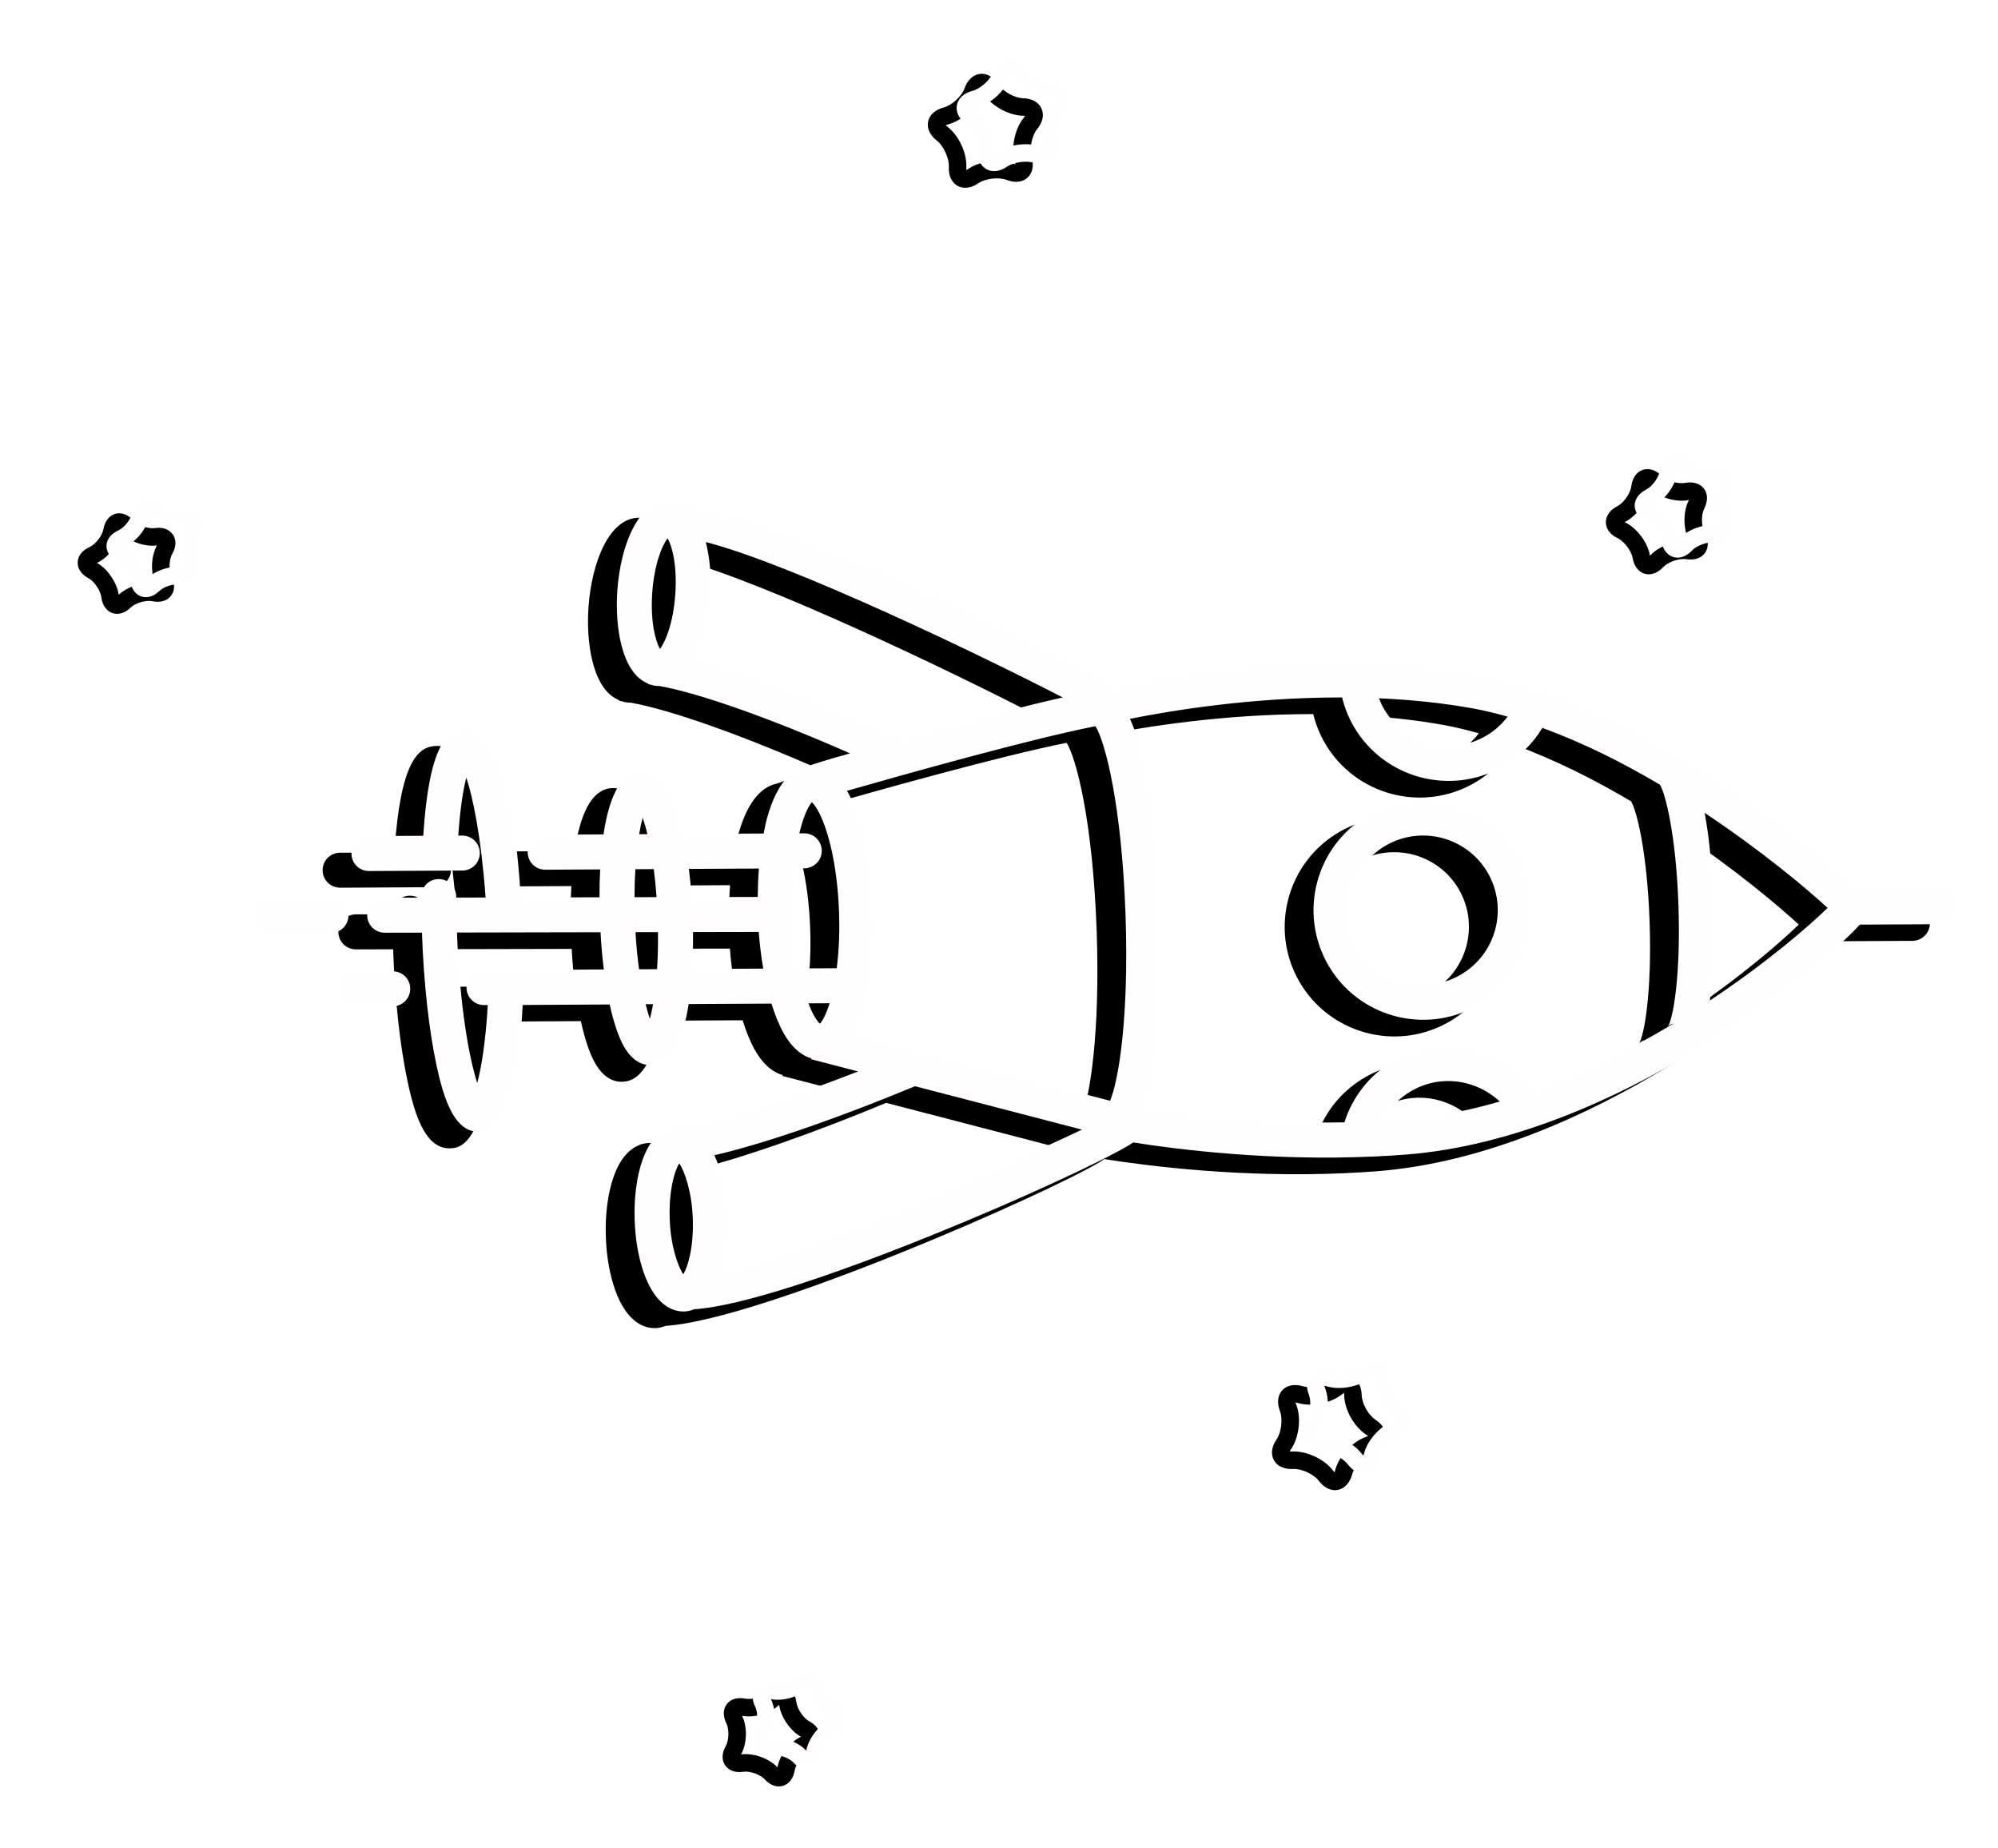 
<svg width="120px" height="111px" viewBox="0 0 120 111" version="1.1" xmlns="http://www.w3.org/2000/svg" xmlns:xlink="http://www.w3.org/1999/xlink">
    <!-- Generator: Sketch 50.2 (55047) - http://www.bohemiancoding.com/sketch -->
    <desc>Created with Sketch.</desc>
    <defs>
        <path d="M60.387,23.215 C56.756,23.215 53.802,26.169 53.802,29.8 C53.802,33.431 56.756,36.384 60.387,36.384 C64.018,36.384 66.971,33.43 66.971,29.8 C66.971,26.17 64.018,23.215 60.387,23.215 Z M60.387,34.284 C57.914,34.284 55.903,32.273 55.903,29.8 C55.903,27.327 57.915,25.316 60.387,25.316 C62.859,25.316 64.871,27.327 64.871,29.8 C64.871,32.272 62.859,34.284 60.387,34.284 Z" id="path-1"></path>
        <filter x="-53.2%" y="-38.0%" width="206.3%" height="206.3%" filterUnits="objectBoundingBox" id="filter-2">
            <feOffset dx="0" dy="2" in="SourceAlpha" result="shadowOffsetOuter1"></feOffset>
            <feGaussianBlur stdDeviation="2" in="shadowOffsetOuter1" result="shadowBlurOuter1"></feGaussianBlur>
            <feColorMatrix values="0 0 0 0 1   0 0 0 0 0.537   0 0 0 0 0.341  0 0 0 0.5 0" type="matrix" in="shadowBlurOuter1"></feColorMatrix>
        </filter>
        <path d="M76.282,1.831 C75.776,1.542 75.135,1.718 74.85,2.223 L72.386,6.543 C69.231,7.442 56.36,12.008 49.768,19.816 C43.699,27.005 40.434,36.133 39.463,39.164 C39.377,39.199 39.279,39.242 39.159,39.303 C35.89,40.942 20.255,51.579 16.919,56.263 C16.743,56.397 16.598,56.54 16.503,56.68 C15.431,58.269 17.334,60.608 19.554,62.107 C21.08,63.135 22.699,63.751 23.883,63.751 C24.576,63.751 25.028,63.546 25.341,63.3 L25.368,63.319 C25.389,63.29 25.416,63.257 25.439,63.228 C25.558,63.122 25.657,63.011 25.729,62.904 C25.751,62.872 25.772,62.827 25.794,62.788 C27.392,60.904 30.815,57.981 35.02,54.9 C34.671,56.275 34.478,57.099 34.397,57.612 C34.146,58.357 34.279,59.518 35.891,61.155 C36.102,61.37 36.349,61.586 36.595,61.801 L34.201,66 C33.108,65.647 32.157,65.444 31.462,65.444 C30.374,65.444 29.895,65.916 29.686,66.311 C29.066,67.477 30.241,68.892 31.832,70.156 L30.094,73.204 C29.807,73.709 29.982,74.349 30.487,74.638 C30.651,74.731 30.83,74.776 31.006,74.776 C31.371,74.776 31.726,74.586 31.92,74.245 L33.553,71.382 C34.045,71.699 34.53,71.993 34.982,72.254 L32.627,76.352 C29.702,74.902 23.392,71.966 22.204,74.206 C21.712,75.129 21.871,76.495 26.492,79.572 L24.872,82.411 C24.584,82.916 24.759,83.556 25.264,83.843 C25.428,83.938 25.607,83.983 25.783,83.983 C26.148,83.983 26.503,83.793 26.696,83.452 L29.475,78.581 C29.763,78.078 29.588,77.435 29.083,77.148 C28.578,76.859 27.936,77.036 27.651,77.541 L27.534,77.746 C26.136,76.807 25.267,76.084 24.757,75.586 C25.996,75.842 28.283,76.591 31.574,78.185 L30.694,79.715 C30.679,79.707 30.67,79.7 30.653,79.691 C30.156,79.393 29.509,79.557 29.213,80.056 C28.917,80.554 29.08,81.199 29.578,81.495 C29.605,81.512 29.622,81.522 29.648,81.536 L28.553,83.442 C28.263,83.944 28.437,84.587 28.941,84.876 C29.106,84.971 29.285,85.016 29.463,85.016 C29.827,85.016 30.18,84.828 30.375,84.489 L31.49,82.549 C34.139,83.956 36.735,85.099 38.8,85.766 C39.843,86.104 40.925,86.395 41.814,86.395 C42.596,86.395 43.229,86.169 43.555,85.554 C43.819,85.06 44.581,83.576 38.275,79.481 L40.864,74.941 C41.909,75.271 42.82,75.462 43.492,75.462 C44.58,75.462 45.059,74.99 45.27,74.592 C45.876,73.449 44.757,72.065 43.213,70.82 L45.676,66.5 C46.389,66.662 47.049,66.755 47.616,66.755 C48.705,66.755 49.345,66.439 49.725,66.067 L49.764,66.104 L51.807,64.03 C51.085,68.764 50.179,72.759 49.326,74.917 C49.296,74.962 49.267,75.007 49.246,75.048 C49.187,75.159 49.131,75.301 49.091,75.467 C49.077,75.497 49.063,75.534 49.048,75.566 L49.071,75.576 C48.975,76.126 49.092,76.928 49.967,77.939 C50.649,78.727 51.671,79.504 52.848,80.127 C54.286,80.893 55.765,81.329 56.906,81.329 C58.303,81.329 58.864,80.667 59.073,80.272 C59.15,80.126 59.221,79.927 59.255,79.688 C61.82,74.51 63.861,55.759 63.774,52.11 C63.772,52.007 63.764,51.934 63.758,51.856 C65.468,49.745 68.868,45.258 71.716,39.762 L71.725,39.752 C71.724,39.751 71.723,39.751 71.723,39.75 C72.025,39.167 72.323,38.577 72.609,37.973 C78.025,26.556 75.351,10.957 74.252,7.518 L76.676,3.269 C76.962,2.759 76.786,2.118 76.282,1.831 Z M69.057,40.266 C66.602,44.687 63.875,48.328 62.333,50.259 C61.852,49.695 61.168,49.065 60.256,48.349 C58.331,46.838 55.625,45.131 52.636,43.544 C50.021,42.154 44.805,39.584 41.632,39.305 C42.395,37.037 44.12,32.405 46.889,27.627 C47.473,27.796 48.087,27.893 48.724,27.893 C52.355,27.893 55.309,24.939 55.309,21.308 C55.309,20.154 55.008,19.07 54.486,18.126 C56.475,16.457 58.723,14.979 60.969,13.716 C61.587,13.691 64.07,14.39 67.764,16.354 C71.587,18.384 73.579,20.102 73.797,20.571 C73.775,20.522 73.742,20.358 73.803,20.16 C73.857,23.037 73.688,26.179 73.122,29.306 C69.866,29.701 67.334,32.476 67.334,35.837 C67.334,37.542 67.989,39.095 69.057,40.266 Z M48.701,61.781 C47.551,60.611 45.857,59.405 43.936,58.385 C41.344,57.007 38.743,56.184 36.978,56.184 C36.942,56.184 36.913,56.188 36.876,56.191 C37.771,52.605 39.681,45.125 40.977,41.319 C42.055,41.271 45.85,42.316 51.651,45.397 C57.151,48.32 60.123,50.773 60.897,51.805 L49.764,63.105 C49.519,62.704 49.176,62.265 48.701,61.781 Z M72.414,8.694 C72.79,10.158 73.435,13.467 73.696,17.599 C72.424,16.619 70.677,15.522 68.749,14.498 C66.787,13.456 65.135,12.707 63.778,12.235 C67.481,10.402 70.816,9.189 72.414,8.694 Z M51.373,21.17 C51.832,20.627 52.335,20.105 52.858,19.593 C53.079,20.122 53.208,20.699 53.208,21.307 C53.208,23.78 51.196,25.791 48.724,25.791 C48.492,25.791 48.264,25.77 48.041,25.735 C49.038,24.172 50.146,22.623 51.373,21.17 Z M18.354,57.931 C18.932,57.931 20.102,58.269 21.505,59.215 C22.94,60.183 23.685,61.161 23.881,61.65 C23.303,61.648 22.133,61.311 20.73,60.366 C19.297,59.397 18.553,58.419 18.354,57.931 Z M35.797,51.756 C32.227,54.267 28.027,57.514 25.415,60.119 C24.834,59.223 23.881,58.283 22.681,57.473 C21.673,56.794 20.636,56.319 19.699,56.058 C23.417,52.261 33.854,45.136 38.5,42.157 C37.852,44.243 37.049,47.115 36.097,50.759 C36,51.126 35.912,51.465 35.826,51.797 L35.797,51.756 Z M36.417,58.349 C36.521,58.319 36.701,58.286 36.978,58.286 C38.088,58.286 40.24,58.801 42.951,60.241 C44.115,60.858 45.043,61.471 45.796,62.044 L44.665,64.025 C43.773,63.717 42.76,63.289 41.645,62.696 C40.738,62.215 39.969,61.736 39.314,61.277 L39.628,60.725 C39.915,60.222 39.74,59.58 39.235,59.293 C38.731,59.006 38.089,59.182 37.802,59.685 L37.657,59.937 C36.903,59.223 36.502,58.646 36.417,58.349 Z M38.274,63.098 C38.73,63.411 39.212,63.715 39.716,64.013 L37.737,67.455 C37.209,67.196 36.695,66.965 36.191,66.751 L38.274,63.098 Z M38.552,70.257 C39.266,70.659 39.899,71.049 40.45,71.418 L39.914,72.356 C39.284,72.099 38.603,71.792 37.878,71.428 L38.552,70.257 Z M32.139,67.616 C32.425,67.67 32.763,67.752 33.139,67.863 L32.892,68.296 C32.586,68.043 32.336,67.815 32.139,67.616 Z M34.599,69.545 L35.147,68.585 C35.631,68.786 36.148,69.02 36.689,69.28 L36.029,70.428 C35.506,70.125 35.026,69.828 34.599,69.545 Z M35.297,80.451 C35.009,80.956 35.185,81.597 35.69,81.886 C35.854,81.978 36.033,82.023 36.209,82.023 C36.574,82.023 36.929,81.833 37.123,81.492 L37.232,81.3 C39.109,82.532 40.305,83.524 40.97,84.186 C39.465,83.869 36.537,82.84 32.536,80.724 L36.831,73.248 C37.528,73.602 38.209,73.917 38.866,74.194 L35.297,80.451 Z M42.814,73.28 C42.559,73.233 42.257,73.159 41.928,73.064 L42.15,72.676 C42.412,72.898 42.639,73.104 42.814,73.28 Z M41.497,69.58 C40.832,69.146 40.177,68.759 39.599,68.433 L41.567,65.01 C42.259,65.342 42.945,65.633 43.609,65.877 L41.497,69.58 Z M47.615,64.648 C47.383,64.648 47.093,64.62 46.772,64.57 L47.403,63.465 C47.859,63.961 48.111,64.356 48.176,64.587 C48.073,64.618 47.894,64.648 47.615,64.648 Z M61.555,54.132 C61.099,59.683 59.717,72.105 58.123,77.145 C57.45,76.44 56.529,75.75 55.469,75.188 C54.203,74.516 52.919,74.116 51.848,74.023 C52.875,70.651 53.736,65.726 54.282,61.514 L61.555,54.132 Z M53.834,78.267 C52.306,77.455 51.461,76.561 51.215,76.095 C51.681,76.046 52.986,76.246 54.483,77.042 C56.011,77.854 56.856,78.749 57.103,79.215 C56.629,79.26 55.329,79.061 53.834,78.267 Z M70.71,37.066 C70.522,37.459 70.329,37.844 70.135,38.229 C69.696,37.536 69.435,36.717 69.435,35.836 C69.435,33.811 70.793,32.114 72.641,31.56 C72.173,33.447 71.546,35.304 70.71,37.066 Z" id="path-3"></path>
        <filter x="-6.6%" y="-2.4%" width="113.2%" height="109.4%" filterUnits="objectBoundingBox" id="filter-4">
            <feGaussianBlur stdDeviation="0" in="SourceGraphic"></feGaussianBlur>
        </filter>
        <filter x="-11.5%" y="-5.9%" width="123.1%" height="116.5%" filterUnits="objectBoundingBox" id="filter-5">
            <feOffset dx="0" dy="2" in="SourceAlpha" result="shadowOffsetOuter1"></feOffset>
            <feGaussianBlur stdDeviation="2" in="shadowOffsetOuter1" result="shadowBlurOuter1"></feGaussianBlur>
            <feColorMatrix values="0 0 0 0 1   0 0 0 0 0.298   0 0 0 0 0  0 0 0 0.5 0" type="matrix" in="shadowBlurOuter1"></feColorMatrix>
        </filter>
        <path d="M44.589,4.24 C44.936,4.503 45.232,5.139 45.211,5.573 C45.188,6.056 45.356,6.338 45.5,6.49 C45.669,6.668 45.9,6.765 46.151,6.765 C46.393,6.765 46.642,6.678 46.891,6.505 C47.234,6.267 47.963,6.18 48.352,6.325 C48.886,6.528 49.374,6.421 49.638,6.065 C49.837,5.797 49.879,5.423 49.756,5.014 C49.631,4.598 49.765,3.91 50.037,3.57 C50.349,3.182 50.433,2.756 50.267,2.403 C50.102,2.049 49.722,1.84 49.225,1.828 C48.789,1.818 48.175,1.478 47.938,1.115 C47.602,0.605 47.209,0.529 47.004,0.529 C46.573,0.529 46.209,0.836 46.029,1.349 C45.885,1.76 45.372,2.239 44.953,2.353 C44.474,2.484 44.156,2.778 44.081,3.162 C44.008,3.546 44.192,3.938 44.589,4.24 Z M45.231,3.367 C45.98,3.162 46.766,2.429 47.022,1.697 C47.027,1.683 47.032,1.67 47.038,1.658 C47.045,1.668 47.053,1.679 47.061,1.692 C47.485,2.34 48.425,2.862 49.203,2.88 C49.217,2.88 49.231,2.881 49.244,2.881 C49.236,2.891 49.228,2.903 49.218,2.915 C48.734,3.52 48.529,4.577 48.752,5.318 C48.756,5.333 48.759,5.345 48.762,5.358 C48.751,5.355 48.738,5.35 48.724,5.345 C48.011,5.075 46.912,5.215 46.293,5.644 C46.281,5.652 46.27,5.66 46.259,5.666 C46.258,5.653 46.259,5.64 46.259,5.624 C46.297,4.836 45.853,3.882 45.225,3.405 C45.213,3.396 45.203,3.387 45.193,3.379 C45.204,3.375 45.217,3.37 45.231,3.367 Z" id="path-6"></path>
        <filter x="-63.6%" y="-32.1%" width="227.3%" height="228.3%" filterUnits="objectBoundingBox" id="filter-7">
            <feGaussianBlur stdDeviation="0" in="SourceGraphic"></feGaussianBlur>
        </filter>
        <filter x="-111.4%" y="-80.2%" width="322.7%" height="324.5%" filterUnits="objectBoundingBox" id="filter-8">
            <feOffset dx="0" dy="2" in="SourceAlpha" result="shadowOffsetOuter1"></feOffset>
            <feGaussianBlur stdDeviation="2" in="shadowOffsetOuter1" result="shadowBlurOuter1"></feGaussianBlur>
            <feColorMatrix values="0 0 0 0 1   0 0 0 0 0.298   0 0 0 0 0  0 0 0 0.5 0" type="matrix" in="shadowBlurOuter1"></feColorMatrix>
        </filter>
        <path d="M9.453,25.547 C8.955,25.427 8.356,24.901 8.173,24.422 C7.882,23.658 7.356,23.575 7.143,23.575 C6.921,23.575 6.496,23.66 6.144,24.232 C5.875,24.668 5.19,25.074 4.678,25.101 C4.147,25.128 3.748,25.361 3.585,25.739 C3.422,26.118 3.526,26.568 3.871,26.973 C4.203,27.363 4.377,28.14 4.245,28.634 C4.093,29.194 4.24,29.545 4.391,29.741 C4.678,30.118 5.21,30.216 5.773,29.982 C6.221,29.796 7.065,29.875 7.472,30.141 C7.733,30.311 7.993,30.397 8.241,30.397 C8.513,30.397 8.76,30.292 8.938,30.099 C9.091,29.934 9.265,29.626 9.224,29.101 C9.186,28.599 9.508,27.853 9.899,27.537 C10.315,27.203 10.5,26.78 10.41,26.377 C10.32,25.975 9.971,25.672 9.453,25.547 Z M9.24,26.72 C8.579,27.253 8.113,28.335 8.178,29.181 C8.182,29.245 8.18,29.295 8.176,29.331 C8.143,29.319 8.1,29.297 8.045,29.261 C7.618,28.983 7.024,28.824 6.412,28.824 C6.03,28.824 5.671,28.888 5.373,29.011 C5.301,29.041 5.248,29.053 5.231,29.077 C5.232,29.04 5.237,28.985 5.259,28.909 C5.478,28.088 5.22,26.939 4.67,26.293 C4.623,26.237 4.594,26.192 4.571,26.175 C4.606,26.165 4.658,26.154 4.73,26.151 C5.579,26.108 6.594,25.507 7.038,24.784 C7.076,24.723 7.11,24.682 7.119,24.655 C7.14,24.686 7.166,24.732 7.192,24.8 C7.497,25.594 8.382,26.371 9.207,26.571 C9.276,26.588 9.326,26.607 9.354,26.608 C9.333,26.634 9.296,26.673 9.24,26.72 Z" id="path-9"></path>
        <filter x="-57.8%" y="-29.3%" width="215.6%" height="217.3%" filterUnits="objectBoundingBox" id="filter-10">
            <feGaussianBlur stdDeviation="0" in="SourceGraphic"></feGaussianBlur>
        </filter>
        <filter x="-101.1%" y="-73.3%" width="302.2%" height="305.2%" filterUnits="objectBoundingBox" id="filter-11">
            <feOffset dx="0" dy="2" in="SourceAlpha" result="shadowOffsetOuter1"></feOffset>
            <feGaussianBlur stdDeviation="2" in="shadowOffsetOuter1" result="shadowBlurOuter1"></feGaussianBlur>
            <feColorMatrix values="0 0 0 0 1   0 0 0 0 0.298   0 0 0 0 0  0 0 0 0.5 0" type="matrix" in="shadowBlurOuter1"></feColorMatrix>
        </filter>
        <path d="M85.737,85.059 C85.781,84.583 85.623,84.298 85.483,84.144 C85.171,83.804 84.639,83.769 84.144,84.081 C83.819,84.286 83.13,84.338 82.78,84.187 C82.265,83.968 81.776,84.056 81.506,84.401 C81.311,84.653 81.258,85.008 81.357,85.402 C81.456,85.794 81.303,86.425 81.036,86.729 C80.718,87.092 80.619,87.502 80.764,87.853 C80.91,88.206 81.269,88.425 81.751,88.458 C82.153,88.484 82.709,88.825 82.916,89.174 C83.229,89.703 83.626,89.783 83.834,89.783 C84.027,89.783 84.508,89.709 84.779,89.03 C84.929,88.654 85.427,88.23 85.82,88.141 C86.291,88.037 86.612,87.764 86.701,87.393 C86.792,87.023 86.63,86.633 86.261,86.324 C85.948,86.066 85.699,85.463 85.737,85.059 Z M83.81,88.624 C83.423,87.984 82.578,87.465 81.834,87.412 C82.323,86.846 82.556,85.884 82.378,85.157 C83.044,85.436 84.078,85.356 84.69,84.978 C84.628,85.721 85.003,86.636 85.573,87.12 C84.847,87.293 84.095,87.933 83.81,88.624 Z" id="path-12"></path>
        <filter x="-66.4%" y="-33.8%" width="232.7%" height="235.2%" filterUnits="objectBoundingBox" id="filter-13">
            <feGaussianBlur stdDeviation="0" in="SourceGraphic"></feGaussianBlur>
        </filter>
        <filter x="-116.1%" y="-84.5%" width="332.3%" height="336.6%" filterUnits="objectBoundingBox" id="filter-14">
            <feOffset dx="0" dy="2" in="SourceAlpha" result="shadowOffsetOuter1"></feOffset>
            <feGaussianBlur stdDeviation="2" in="shadowOffsetOuter1" result="shadowBlurOuter1"></feGaussianBlur>
            <feColorMatrix values="0 0 0 0 1   0 0 0 0 0.298   0 0 0 0 0  0 0 0 0.5 0" type="matrix" in="shadowBlurOuter1"></feColorMatrix>
        </filter>
        <path d="M5.454,82.883 C5.051,82.854 4.496,82.509 4.291,82.162 C3.978,81.629 3.58,81.549 3.372,81.549 C3.178,81.549 2.699,81.623 2.427,82.3 C2.274,82.675 1.776,83.096 1.383,83.184 C0.912,83.287 0.589,83.56 0.498,83.929 C0.408,84.298 0.567,84.69 0.937,84.999 C1.247,85.26 1.493,85.863 1.454,86.265 C1.408,86.744 1.566,87.029 1.706,87.182 C1.873,87.367 2.106,87.467 2.362,87.467 C2.582,87.467 2.812,87.396 3.043,87.25 C3.369,87.047 4.058,86.997 4.407,87.149 C4.92,87.373 5.411,87.286 5.683,86.937 C5.822,86.761 5.96,86.445 5.835,85.943 C5.738,85.548 5.894,84.915 6.162,84.613 C6.481,84.253 6.581,83.842 6.437,83.491 C6.294,83.139 5.935,82.917 5.454,82.883 Z M4.812,86.179 C4.147,85.9 3.111,85.978 2.501,86.352 C2.567,85.607 2.191,84.69 1.624,84.206 C2.351,84.038 3.106,83.4 3.395,82.709 C3.78,83.349 4.622,83.87 5.366,83.93 C4.875,84.49 4.64,85.453 4.812,86.179 Z" id="path-15"></path>
        <filter x="-66.4%" y="-33.8%" width="232.7%" height="235.2%" filterUnits="objectBoundingBox" id="filter-16">
            <feGaussianBlur stdDeviation="0" in="SourceGraphic"></feGaussianBlur>
        </filter>
        <filter x="-116.1%" y="-84.5%" width="332.2%" height="336.6%" filterUnits="objectBoundingBox" id="filter-17">
            <feOffset dx="0" dy="2" in="SourceAlpha" result="shadowOffsetOuter1"></feOffset>
            <feGaussianBlur stdDeviation="2" in="shadowOffsetOuter1" result="shadowBlurOuter1"></feGaussianBlur>
            <feColorMatrix values="0 0 0 0 1   0 0 0 0 0.298   0 0 0 0 0  0 0 0 0.5 0" type="matrix" in="shadowBlurOuter1"></feColorMatrix>
        </filter>
        <path d="M87.594,48.427 C87.24,48.072 86.999,47.296 87.091,46.801 C87.194,46.252 87.034,45.92 86.882,45.737 C86.573,45.365 86.023,45.296 85.46,45.578 C85.253,45.683 84.955,45.744 84.642,45.744 C84.301,45.744 83.979,45.674 83.756,45.554 C83.198,45.252 82.64,45.309 82.321,45.682 C82.169,45.86 82.005,46.185 82.089,46.727 C82.167,47.226 81.905,47.995 81.539,48.34 C81.152,48.707 81.001,49.144 81.123,49.538 C81.244,49.932 81.615,50.204 82.141,50.288 C82.639,50.368 83.289,50.854 83.506,51.309 C83.736,51.795 84.109,52.077 84.527,52.077 C84.934,52.077 85.304,51.808 85.545,51.341 C85.778,50.883 86.43,50.424 86.938,50.359 C87.466,50.291 87.844,50.026 87.978,49.636 C88.109,49.245 87.97,48.807 87.594,48.427 Z M86.801,49.315 C85.959,49.425 84.996,50.104 84.609,50.859 C84.58,50.917 84.552,50.958 84.53,50.987 C84.509,50.958 84.481,50.917 84.454,50.857 C84.09,50.09 83.146,49.384 82.308,49.249 C82.24,49.239 82.19,49.225 82.162,49.225 C82.16,49.225 82.159,49.225 82.158,49.225 C82.177,49.195 82.211,49.154 82.263,49.102 C82.879,48.52 83.26,47.404 83.128,46.564 C83.117,46.494 83.117,46.44 83.107,46.414 C83.141,46.422 83.19,46.44 83.255,46.476 C83.632,46.682 84.124,46.795 84.642,46.795 C84.643,46.795 84.643,46.795 84.643,46.795 C85.122,46.795 85.582,46.695 85.937,46.516 C86.002,46.482 86.051,46.467 86.074,46.45 C86.077,46.486 86.074,46.539 86.061,46.609 C85.904,47.444 86.251,48.57 86.852,49.171 C86.903,49.222 86.935,49.265 86.959,49.281 C86.924,49.293 86.873,49.307 86.801,49.315 Z" id="path-18"></path>
        <filter x="-57.6%" y="-29.8%" width="215.2%" height="219.1%" filterUnits="objectBoundingBox" id="filter-19">
            <feGaussianBlur stdDeviation="0" in="SourceGraphic"></feGaussianBlur>
        </filter>
        <filter x="-100.8%" y="-74.4%" width="301.6%" height="308.4%" filterUnits="objectBoundingBox" id="filter-20">
            <feOffset dx="0" dy="2" in="SourceAlpha" result="shadowOffsetOuter1"></feOffset>
            <feGaussianBlur stdDeviation="2" in="shadowOffsetOuter1" result="shadowBlurOuter1"></feGaussianBlur>
            <feColorMatrix values="0 0 0 0 1   0 0 0 0 0.298   0 0 0 0 0  0 0 0 0.5 0" type="matrix" in="shadowBlurOuter1"></feColorMatrix>
        </filter>
    </defs>
    <g id="Page-1" stroke="none" stroke-width="1" fill="none" fill-rule="evenodd">
        <g id="rocket" transform="translate(63.5, 49) rotate(60) translate(-63.5, -49) translate(19, 3)" fill-rule="nonzero">
            <g id="Shape">
                <use fill="black" fill-opacity="1" filter="url(#filter-2)" xlink:href="#path-1"></use>
                <use fill="#FFFDFD" fill-rule="evenodd" xlink:href="#path-1"></use>
            </g>
            <g id="Shape" filter="url(#filter-4)">
                <use fill="black" fill-opacity="1" filter="url(#filter-5)" xlink:href="#path-3"></use>
                <use fill="#FFFDFD" fill-rule="evenodd" xlink:href="#path-3"></use>
            </g>
            <path d="M28.382,85.851 C27.877,85.564 27.236,85.741 26.949,86.245 L25.09,89.505 C24.803,90.01 24.978,90.65 25.483,90.939 C25.647,91.032 25.825,91.077 26.002,91.077 C26.367,91.077 26.722,90.887 26.916,90.546 L28.775,87.286 C29.062,86.78 28.887,86.14 28.382,85.851 Z" id="Shape" fill="#FFFDFD"></path>
            <path d="M34.053,84.842 C33.549,84.55 32.907,84.727 32.621,85.234 L31.475,87.242 C31.187,87.745 31.362,88.387 31.867,88.674 C32.032,88.769 32.21,88.812 32.386,88.812 C32.751,88.812 33.106,88.624 33.299,88.283 L34.445,86.275 C34.733,85.769 34.558,85.129 34.053,84.842 Z" id="Shape" fill="#FFFDFD"></path>
            <g id="Shape" filter="url(#filter-7)">
                <use fill="black" fill-opacity="1" filter="url(#filter-8)" xlink:href="#path-6"></use>
                <use fill="#FFFDFD" fill-rule="evenodd" xlink:href="#path-6"></use>
            </g>
            <g id="Shape" filter="url(#filter-10)">
                <use fill="black" fill-opacity="1" filter="url(#filter-11)" xlink:href="#path-9"></use>
                <use fill="#FFFDFD" fill-rule="evenodd" xlink:href="#path-9"></use>
            </g>
            <g id="Shape" filter="url(#filter-13)">
                <use fill="black" fill-opacity="1" filter="url(#filter-14)" xlink:href="#path-12"></use>
                <use fill="#FFFDFD" fill-rule="evenodd" xlink:href="#path-12"></use>
            </g>
            <g id="Shape" filter="url(#filter-16)">
                <use fill="black" fill-opacity="1" filter="url(#filter-17)" xlink:href="#path-15"></use>
                <use fill="#FFFDFD" fill-rule="evenodd" xlink:href="#path-15"></use>
            </g>
            <g id="Shape" filter="url(#filter-19)">
                <use fill="black" fill-opacity="1" filter="url(#filter-20)" xlink:href="#path-18"></use>
                <use fill="#FFFDFD" fill-rule="evenodd" xlink:href="#path-18"></use>
            </g>
        </g>
    </g>
</svg>